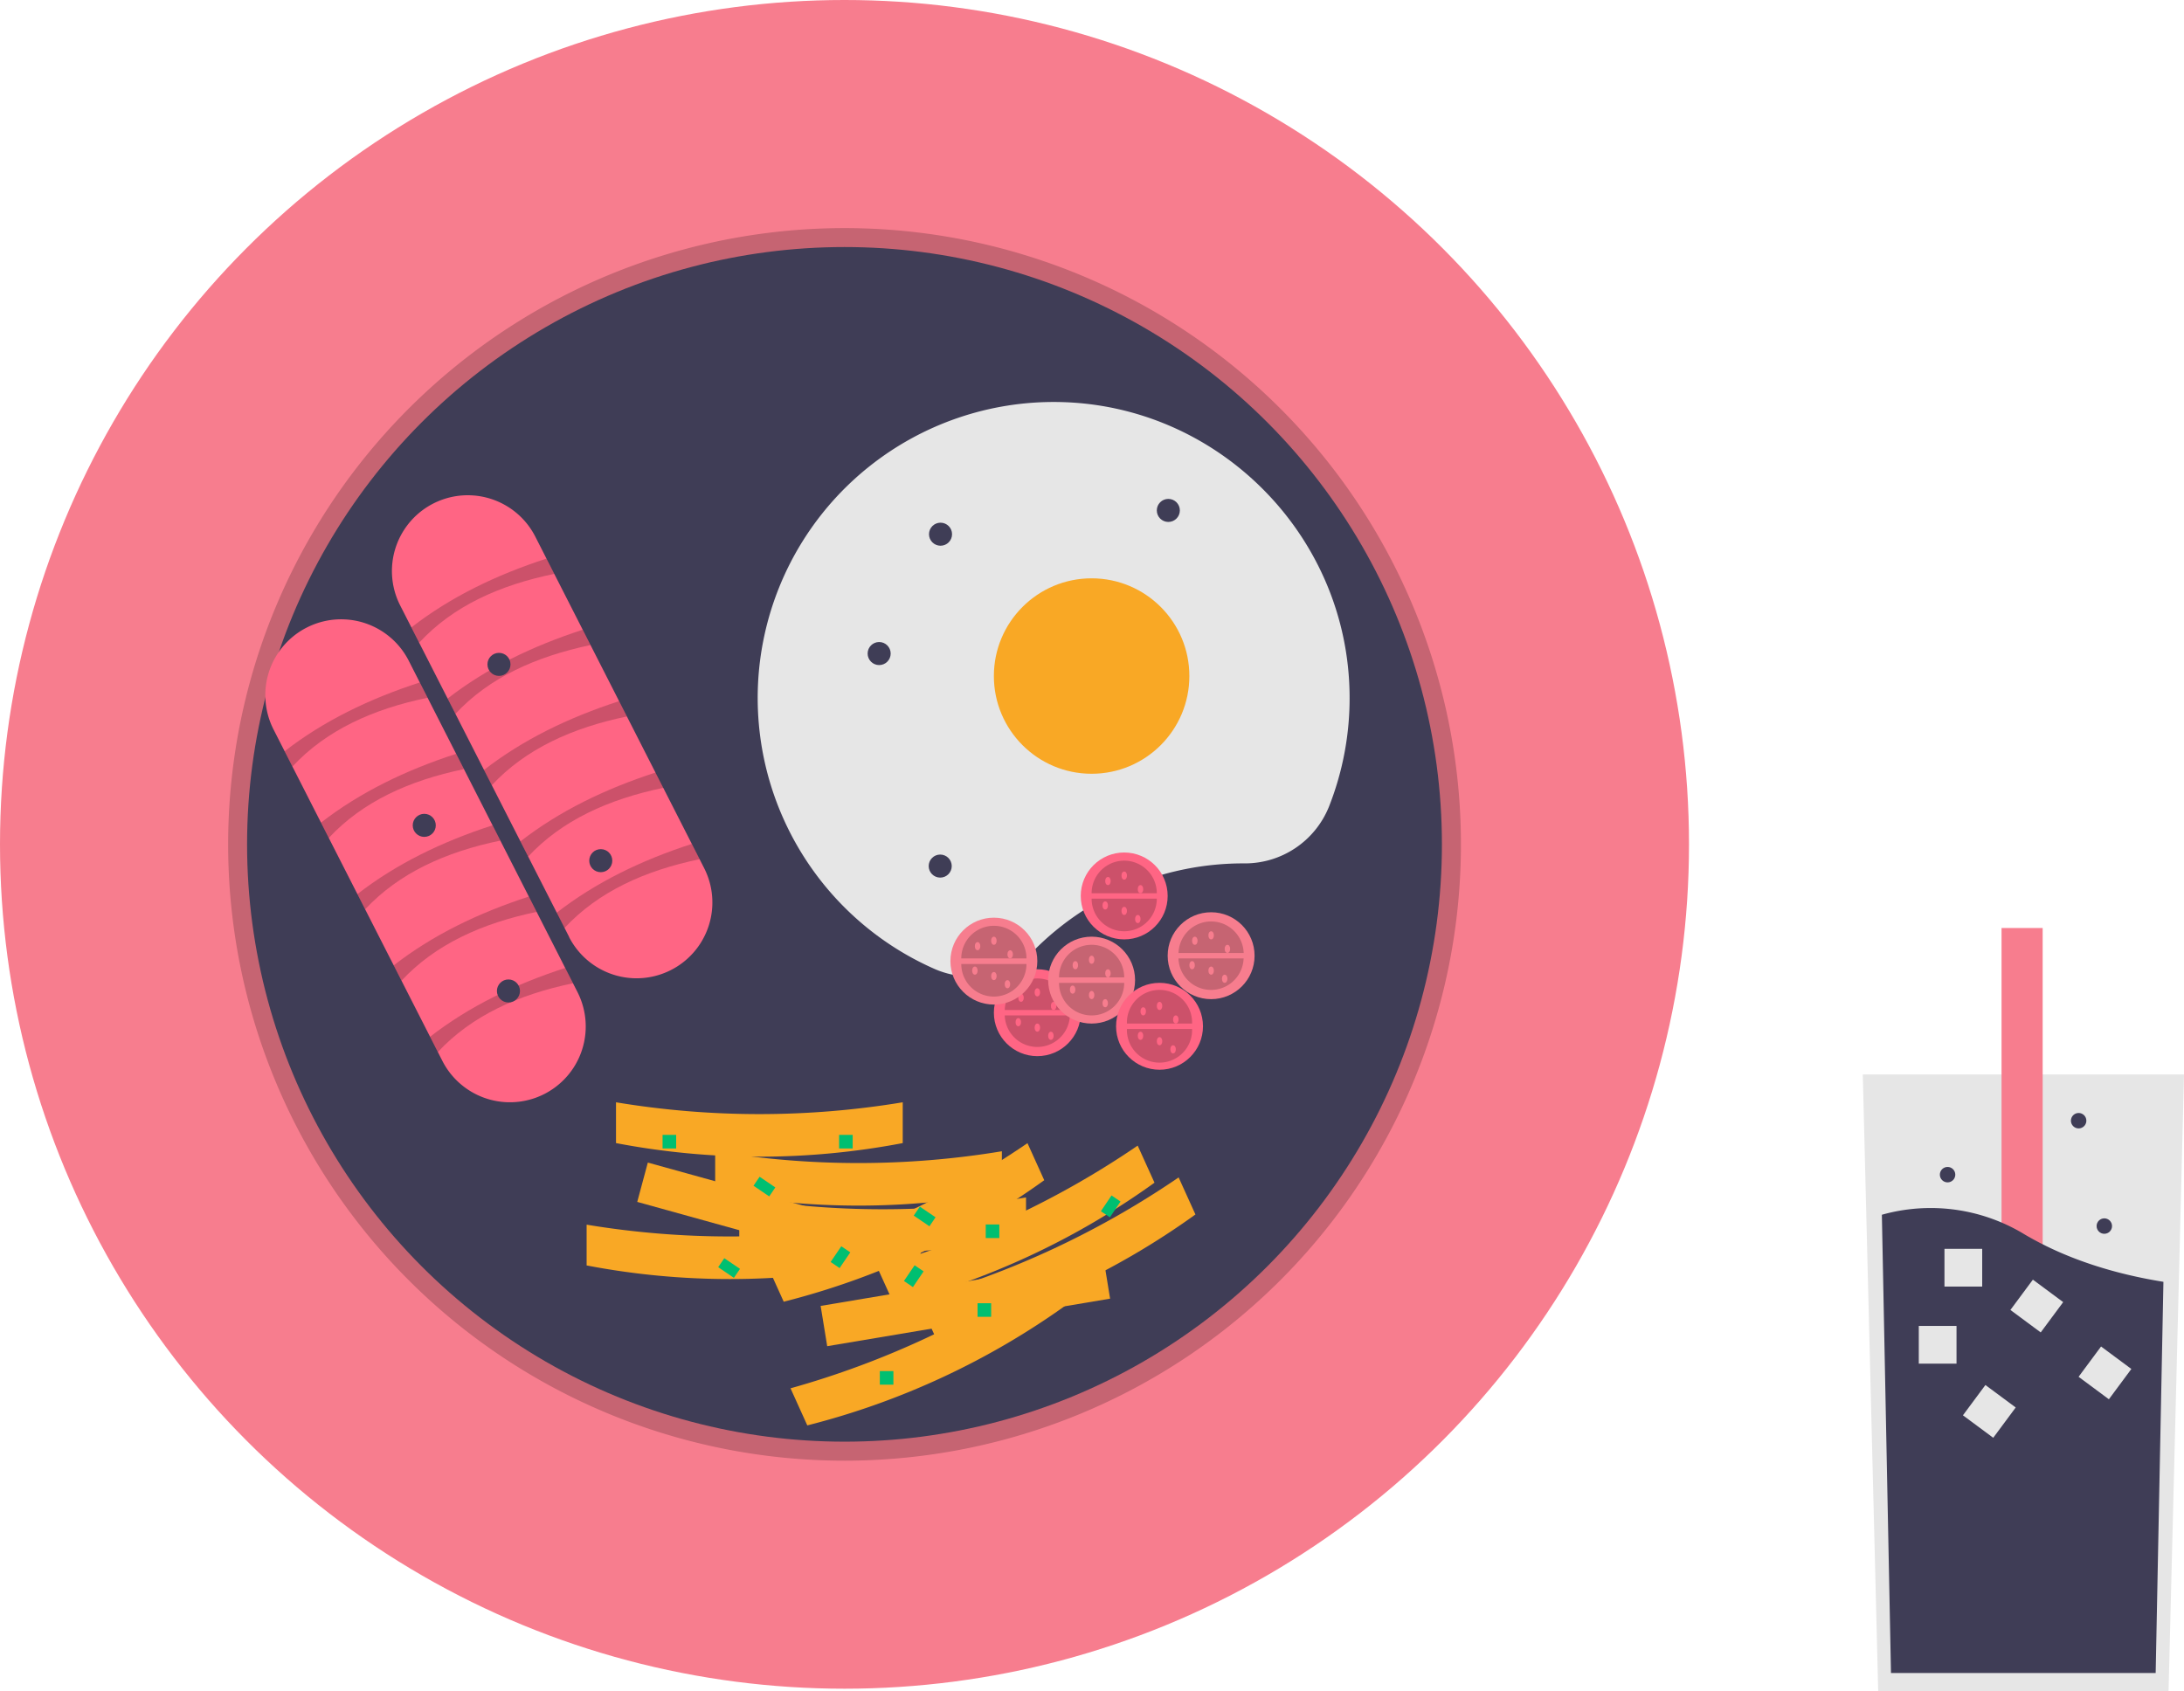 <svg xmlns="http://www.w3.org/2000/svg" viewBox="0 0 625.2 484.18"><defs><style>.cls-1{fill:#e6e6e6;}.cls-2{fill:#f77d8e;}.cls-3{fill:#3f3d56;}.cls-4{isolation:isolate;opacity:0.2;}.cls-5{fill:#ff6584;}.cls-6{fill:#f9a825;}.cls-7{fill:#00bf71;}</style></defs><g id="Layer_2" data-name="Layer 2"><g id="Layer_1-2" data-name="Layer 1"><polygon class="cls-1" points="625.2 307.63 623.23 386.45 620.78 484.18 537.66 484.18 534.8 369.68 533.25 307.63 625.2 307.63"/><rect class="cls-2" x="572.97" y="265.7" width="11.77" height="155.95"/><path class="cls-3" d="M619.31,367l-2.22,112H541.32L538.71,347.8a51.61,51.61,0,0,1,40.83,5.61C592.2,360.9,606.42,364.93,619.31,367Z"/><rect class="cls-1" x="549.28" y="379.63" width="10.8" height="10.8"/><rect class="cls-1" x="556.63" y="357.56" width="10.8" height="10.8"/><rect class="cls-1" x="577.67" y="368.56" width="10.8" height="10.8" transform="translate(-64.63 619.52) rotate(-53.44)"/><rect class="cls-1" x="597.18" y="387.7" width="10.8" height="10.8" transform="translate(-72.11 642.93) rotate(-53.44)"/><rect class="cls-1" x="564.08" y="398.73" width="10.8" height="10.8" transform="translate(-94.36 620.8) rotate(-53.44)"/><circle class="cls-3" cx="602.39" cy="351.04" r="2.21"/><circle class="cls-3" cx="557.52" cy="336.32" r="2.21"/><circle class="cls-3" cx="595.04" cy="320.87" r="2.21"/><circle class="cls-2" cx="241.75" cy="241.75" r="241.75"/><path class="cls-4" d="M241.75,418.21a176.45,176.45,0,1,1,124.78-51.68A176.45,176.45,0,0,1,241.75,418.21Zm0-342c-91.29,0-165.57,74.28-165.57,165.57s74.28,165.58,165.57,165.58,165.58-74.28,165.58-165.58S333.05,76.18,241.75,76.18Z"/><circle class="cls-3" cx="241.75" cy="241.75" r="171.02"/><path class="cls-5" d="M114.57,173.37a21.7,21.7,0,1,1,38.66-19.74l0,0,48.32,94.88a21.7,21.7,0,1,1-38.65,19.76l0-.06Z"/><path class="cls-4" d="M120,184l-2.23-4.37c11.13-8.65,24.2-15,38.68-19.7l2.23,4.38C143,167.52,129.63,173.56,120,184Z"/><path class="cls-4" d="M130.37,204.39,128.14,200c11.13-8.65,24.2-15,38.68-19.7l2.23,4.38C153.37,188,140,194,130.37,204.39Z"/><path class="cls-4" d="M140.78,224.83l-2.23-4.38c11.12-8.65,24.19-15,38.68-19.7l2.23,4.38C163.78,208.39,150.45,214.43,140.78,224.83Z"/><path class="cls-4" d="M151.18,245.26,149,240.88c11.13-8.65,24.2-15,38.68-19.7l2.23,4.38C174.19,228.83,160.85,234.87,151.18,245.26Z"/><path class="cls-4" d="M161.59,265.7l-2.23-4.38c11.13-8.65,24.2-15,38.68-19.7l2.23,4.38C184.59,249.26,171.26,255.3,161.59,265.7Z"/><path class="cls-5" d="M78.32,208.89A21.71,21.71,0,0,1,117,189.16l0,0,48.31,94.88a21.7,21.7,0,0,1-38.68,19.7Z"/><path class="cls-4" d="M83.71,219.47l-2.23-4.38c11.13-8.64,24.2-15,38.69-19.69l2.23,4.38C106.72,203,93.38,209.08,83.71,219.47Z"/><path class="cls-4" d="M94.12,239.91l-2.23-4.38c11.13-8.65,24.2-15,38.68-19.7l2.23,4.38C117.13,223.47,103.79,229.52,94.12,239.91Z"/><path class="cls-4" d="M104.53,260.34,102.3,256c11.13-8.65,24.2-15,38.68-19.7l2.23,4.38C127.53,243.91,114.2,250,104.53,260.34Z"/><path class="cls-4" d="M114.93,280.78l-2.23-4.38c11.13-8.65,24.2-15,38.69-19.7l2.23,4.38C137.94,264.35,124.6,270.39,114.93,280.78Z"/><path class="cls-4" d="M125.34,301.21l-2.23-4.37c11.13-8.65,24.2-15,38.68-19.7l2.23,4.38C148.35,284.78,135,290.82,125.34,301.21Z"/><path class="cls-1" d="M356,247.2h.16A25.92,25.92,0,0,0,380.42,231a84.49,84.49,0,0,0,5.92-31.69c-.27-45.92-37.62-83.58-83.53-84.21a84.75,84.75,0,0,0-35.28,162.32A25.69,25.69,0,0,0,296,272.09,84.45,84.45,0,0,1,356,247.2Z"/><circle class="cls-6" cx="312.49" cy="193.56" r="27.98"/><circle class="cls-3" cx="251.67" cy="187.12" r="3.3"/><circle class="cls-3" cx="142.84" cy="190.22" r="3.3"/><circle class="cls-3" cx="269.24" cy="152.95" r="3.3"/><circle class="cls-3" cx="269.15" cy="247.97" r="3.3"/><circle class="cls-3" cx="334.45" cy="146.14" r="3.3"/><circle class="cls-3" cx="121.45" cy="236.31" r="3.3"/><circle class="cls-3" cx="145.55" cy="283.73" r="3.3"/><circle class="cls-5" cx="296.95" cy="289.95" r="12.44"/><path class="cls-4" d="M306.27,290.73a9.33,9.33,0,0,1-18.65,0"/><path class="cls-4" d="M287.62,289.17a9.33,9.33,0,0,1,18.65,0"/><ellipse class="cls-5" cx="292.28" cy="285.67" rx="0.78" ry="1.17"/><ellipse class="cls-5" cx="296.95" cy="284.12" rx="0.78" ry="1.17"/><ellipse class="cls-5" cx="296.95" cy="294.22" rx="0.78" ry="1.17"/><ellipse class="cls-5" cx="301.61" cy="288.01" rx="0.78" ry="1.17"/><ellipse class="cls-5" cx="300.83" cy="296.56" rx="0.78" ry="1.17"/><ellipse class="cls-5" cx="291.5" cy="292.67" rx="0.78" ry="1.17"/><circle class="cls-5" cx="321.82" cy="256.52" r="12.44"/><path class="cls-4" d="M331.15,257.3a9.33,9.33,0,0,1-18.66,0"/><path class="cls-4" d="M312.49,255.75a9.33,9.33,0,0,1,18.66,0"/><ellipse class="cls-5" cx="317.16" cy="252.25" rx="0.78" ry="1.17"/><ellipse class="cls-5" cx="321.82" cy="250.69" rx="0.78" ry="1.17"/><ellipse class="cls-5" cx="321.82" cy="260.8" rx="0.78" ry="1.17"/><ellipse class="cls-5" cx="326.48" cy="254.58" rx="0.78" ry="1.17"/><ellipse class="cls-5" cx="325.71" cy="263.13" rx="0.78" ry="1.17"/><ellipse class="cls-5" cx="316.38" cy="259.24" rx="0.78" ry="1.17"/><circle class="cls-2" cx="346.7" cy="273.63" r="12.44"/><path class="cls-4" d="M356,274.4a9.33,9.33,0,0,1-18.65,0"/><path class="cls-4" d="M337.37,272.85a9.33,9.33,0,0,1,18.65,0"/><ellipse class="cls-2" cx="342.03" cy="269.35" rx="0.78" ry="1.17"/><ellipse class="cls-2" cx="346.7" cy="267.8" rx="0.78" ry="1.17"/><ellipse class="cls-2" cx="346.7" cy="277.9" rx="0.78" ry="1.17"/><ellipse class="cls-2" cx="351.36" cy="271.68" rx="0.78" ry="1.17"/><ellipse class="cls-2" cx="350.58" cy="280.23" rx="0.78" ry="1.17"/><ellipse class="cls-2" cx="341.25" cy="276.35" rx="0.78" ry="1.17"/><circle class="cls-2" cx="284.51" cy="275.18" r="12.44"/><path class="cls-4" d="M293.84,276a9.33,9.33,0,0,1-18.66,0"/><path class="cls-4" d="M275.18,274.4a9.33,9.33,0,0,1,18.66,0"/><ellipse class="cls-2" cx="279.84" cy="270.9" rx="0.78" ry="1.17"/><ellipse class="cls-2" cx="284.51" cy="269.35" rx="0.78" ry="1.17"/><ellipse class="cls-2" cx="284.51" cy="279.46" rx="0.78" ry="1.17"/><ellipse class="cls-2" cx="289.17" cy="273.24" rx="0.78" ry="1.17"/><ellipse class="cls-2" cx="288.39" cy="281.79" rx="0.78" ry="1.17"/><ellipse class="cls-2" cx="279.07" cy="277.9" rx="0.78" ry="1.17"/><circle class="cls-2" cx="312.49" cy="280.62" r="12.44"/><path class="cls-4" d="M321.82,281.4a9.33,9.33,0,1,1-18.66,0v0"/><path class="cls-4" d="M303.16,279.84a9.33,9.33,0,0,1,18.66,0v0"/><ellipse class="cls-2" cx="307.83" cy="276.35" rx="0.78" ry="1.17"/><ellipse class="cls-2" cx="312.49" cy="274.79" rx="0.78" ry="1.17"/><ellipse class="cls-2" cx="312.49" cy="284.9" rx="0.78" ry="1.17"/><ellipse class="cls-2" cx="317.16" cy="278.68" rx="0.78" ry="1.17"/><ellipse class="cls-2" cx="316.38" cy="287.23" rx="0.78" ry="1.17"/><ellipse class="cls-2" cx="307.05" cy="283.34" rx="0.78" ry="1.17"/><circle class="cls-5" cx="331.93" cy="293.84" r="12.44"/><path class="cls-4" d="M341.25,294.61a9.33,9.33,0,1,1-18.65,0"/><path class="cls-4" d="M322.6,293.06a9.33,9.33,0,1,1,18.65,0h0"/><ellipse class="cls-5" cx="327.26" cy="289.56" rx="0.78" ry="1.17"/><ellipse class="cls-5" cx="331.93" cy="288.01" rx="0.78" ry="1.17"/><ellipse class="cls-5" cx="331.93" cy="298.11" rx="0.78" ry="1.17"/><ellipse class="cls-5" cx="336.59" cy="291.89" rx="0.78" ry="1.17"/><ellipse class="cls-5" cx="335.81" cy="300.44" rx="0.78" ry="1.17"/><ellipse class="cls-5" cx="326.48" cy="296.56" rx="0.78" ry="1.17"/><circle class="cls-3" cx="171.98" cy="246.42" r="3.3"/><polygon class="cls-6" points="261.59 366.08 182.42 344.12 185.45 332.86 264.62 354.81 261.59 366.08"/><path class="cls-6" d="M250,362.31a217.83,217.83,0,0,1-82.07,0V350.64a251.15,251.15,0,0,0,82.07,0Z"/><path class="cls-6" d="M258.42,327.28a218.3,218.3,0,0,1-82.08,0V315.6a250.66,250.66,0,0,0,82.08,0Z"/><path class="cls-6" d="M286.8,341.29a218.24,218.24,0,0,1-82.07,0V329.62a251.15,251.15,0,0,0,82.07,0Z"/><path class="cls-6" d="M293.71,354.53a218.3,218.3,0,0,1-82.08,0V342.85a251.21,251.21,0,0,0,82.08,0Z"/><polygon class="cls-6" points="317.78 371.82 236.8 385.43 234.92 373.9 315.9 360.3 317.78 371.82"/><path class="cls-6" d="M305.68,373.32a220,220,0,0,1-74.58,34.79l-4.8-10.62a252.82,252.82,0,0,0,74.58-34.78Z"/><path class="cls-6" d="M298.93,337.91a220,220,0,0,1-74.58,34.79l-4.8-10.62a252.71,252.71,0,0,0,74.58-34.78Z"/><path class="cls-6" d="M330.49,338.62a220,220,0,0,1-74.58,34.78l-4.81-10.61A252.87,252.87,0,0,0,325.68,328Z"/><path class="cls-6" d="M342.21,347.72a220.08,220.08,0,0,1-74.58,34.78l-4.81-10.61a253.21,253.21,0,0,0,74.58-34.78Z"/><rect class="cls-7" x="240.2" y="324.93" width="3.89" height="3.89"/><rect class="cls-7" x="251.86" y="392.56" width="3.89" height="3.89"/><rect class="cls-7" x="189.67" y="324.93" width="3.89" height="3.89"/><rect class="cls-7" x="279.84" y="373.13" width="3.89" height="3.89"/><rect class="cls-7" x="282.18" y="350.58" width="3.89" height="3.89"/><rect class="cls-7" x="217.27" y="336.98" width="3.11" height="5.44" transform="translate(-185.14 330.06) rotate(-55.84)"/><rect class="cls-7" x="263.13" y="345.53" width="3.11" height="5.44" transform="translate(-172.1 371.76) rotate(-55.84)"/><rect class="cls-7" x="207.16" y="360.3" width="3.11" height="5.44" transform="translate(-208.87 331.92) rotate(-55.84)"/><rect class="cls-7" x="237.87" y="358.36" width="5.44" height="3.11" transform="translate(-192.32 356.93) rotate(-55.84)"/><rect class="cls-7" x="258.86" y="363.8" width="5.44" height="3.11" transform="translate(-187.62 376.69) rotate(-55.84)"/><rect class="cls-7" x="314.83" y="345.14" width="5.44" height="3.11" transform="matrix(0.56, -0.83, 0.83, 0.56, -147.63, 414.82)"/></g></g></svg>